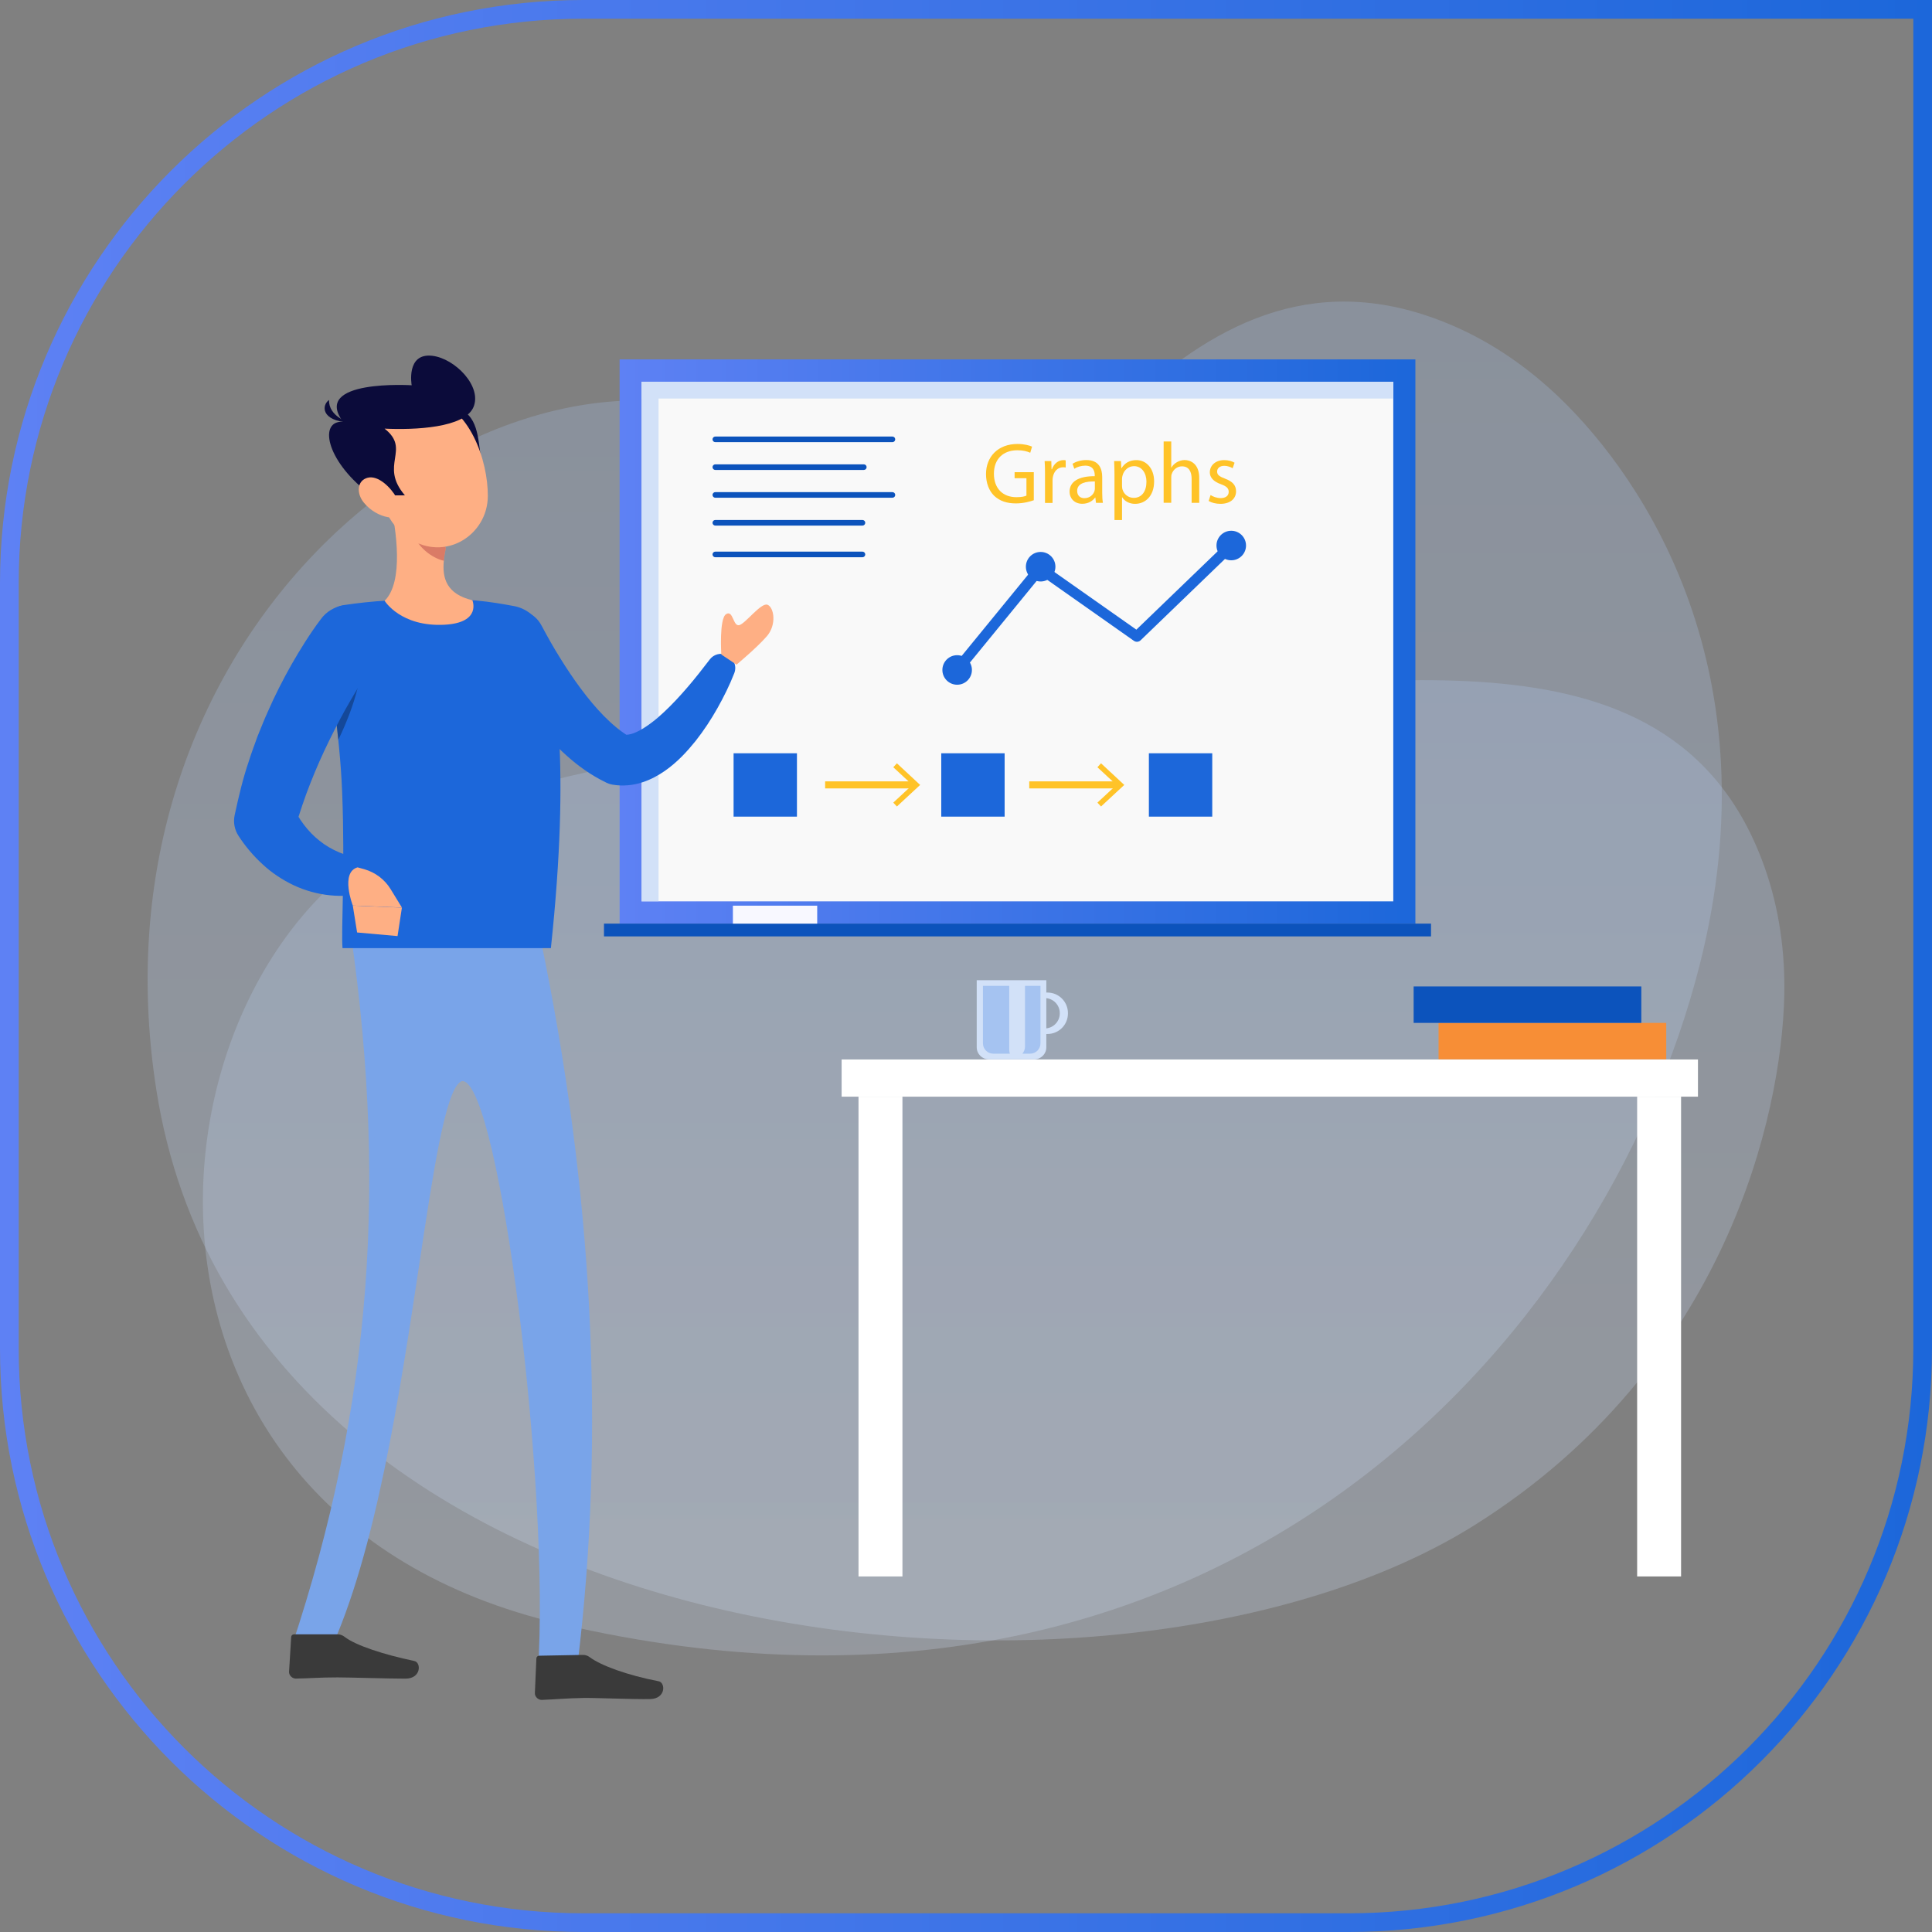 <?xml version="1.0" encoding="utf-8"?>
<!-- Generator: Adobe Illustrator 24.0.1, SVG Export Plug-In . SVG Version: 6.00 Build 0)  -->
<svg version="1.1" id="Layer_1" xmlns="http://www.w3.org/2000/svg" xmlns:xlink="http://www.w3.org/1999/xlink" x="0px" y="0px"
	 viewBox="0 0 310.06 310.06" style="enable-background:new 0 0 310.06 310.06;" xml:space="preserve">
<rect x="0" y="0" width="310.06" height="310.06" fill="#808080" stroke="none"/>
<style type="text/css">
	.st0{opacity:0.25;fill:url(#XMLID_2_);}
	.st1{opacity:0.25;fill:url(#XMLID_3_);}
	.st2{fill:url(#XMLID_4_);}
	.st3{fill:#F9F9F9;}
	.st4{fill:#D2E1F8;}
	.st5{fill:url(#XMLID_5_);}
	.st6{fill:url(#XMLID_6_);}
	.st7{fill:#0C53BC;}
	.st8{fill:#F8F8FF;}
	.st9{fill:#FFFFFF;}
	.st10{fill:#1C67DA;}
	.st11{fill:#79A4E9;}
	.st12{fill:#FEAF84;}
	.st13{opacity:0.3;}
	.st14{opacity:0.45;fill:#B03D44;}
	.st15{fill:#0B0B3A;}
	.st16{fill:#3A3A3A;}
	.st17{fill:#F78E36;}
	.st18{fill:#A5C3F1;}
	.st19{fill:#FFC328;}
	.st20{fill:none;stroke:url(#SVGID_1_);stroke-width:3;stroke-miterlimit:10;}
</style>
<title>F1</title>
<g>
	<g id="XMLID_78_">
		
			<linearGradient id="XMLID_2_" gradientUnits="userSpaceOnUse" x1="162.573" y1="261.341" x2="162.573" y2="51.737" gradientTransform="matrix(1 0 0 1 -7.543 0.579)">
			<stop  offset="0" style="stop-color:#D2E1F8"/>
			<stop  offset="1" style="stop-color:#A5C3F1"/>
		</linearGradient>
		<path id="XMLID_80_" class="st0" d="M283.25,139.34c-15.18-43.29-68.55-26.34-100.93-29.35c-34.87-3.24-17.54-25.55-63.03-42.76
			C77.58,51.44,13.36,100.21,25.1,174.97c14.5,92.27,154.01,106.06,211.7,69.7c40.42-25.47,49.1-66.08,49.55-84.72
			C286.52,152.95,285.57,145.94,283.25,139.34z"/>
		
			<linearGradient id="XMLID_3_" gradientUnits="userSpaceOnUse" x1="161.991" y1="263.618" x2="161.991" y2="34.785" gradientTransform="matrix(1 0 0 1 -7.543 0.579)">
			<stop  offset="0" style="stop-color:#D2E1F8"/>
			<stop  offset="1" style="stop-color:#A5C3F1"/>
		</linearGradient>
		<path id="XMLID_79_" class="st1" d="M250.39,63.93c-5.04-4.86-10.83-8.91-17.26-11.68c-42.13-18.16-65.8,32.59-89.95,54.38
			c-26,23.46-31.84,6.91-76.39,26.44c-44.55,19.53-54.06,109.59,23.17,127.56c105.56,24.55,167.5-45.36,182.82-105.79
			C284.71,107.79,263.81,76.88,250.39,63.93z"/>
	</g>
	<g>
		<g id="XMLID_353_">
			<g id="XMLID_356_">
				<linearGradient id="XMLID_4_" gradientUnits="userSpaceOnUse" x1="99.44" y1="102.968" x2="227.148" y2="102.968">
					<stop  offset="0" style="stop-color:#5E81F4"/>
					<stop  offset="1" style="stop-color:#1C67DA"/>
				</linearGradient>
				<rect id="XMLID_374_" x="99.44" y="57.7" class="st2" width="127.71" height="90.53"/>
				
					<rect id="XMLID_373_" x="121.57" y="42.66" transform="matrix(-1.836970e-16 1 -1 -1.836970e-16 266.262 -60.326)" class="st3" width="83.44" height="120.62"/>
				<rect id="XMLID_372_" x="102.98" y="61.25" class="st4" width="2.71" height="83.44"/>
				<rect id="XMLID_371_" x="102.98" y="61.25" class="st4" width="120.62" height="2.71"/>
				<linearGradient id="XMLID_5_" gradientUnits="userSpaceOnUse" x1="99.44" y1="146.462" x2="227.148" y2="146.462">
					<stop  offset="0" style="stop-color:#5E81F4"/>
					<stop  offset="1" style="stop-color:#1C67DA"/>
				</linearGradient>
				<polygon id="XMLID_368_" class="st5" points="102.98,144.69 99.44,148.23 227.15,148.23 223.61,144.69 				"/>
				<linearGradient id="XMLID_6_" gradientUnits="userSpaceOnUse" x1="99.44" y1="59.474" x2="227.148" y2="59.474">
					<stop  offset="0" style="stop-color:#5E81F4"/>
					<stop  offset="1" style="stop-color:#1C67DA"/>
				</linearGradient>
				<polygon id="XMLID_364_" class="st6" points="223.61,61.25 227.15,57.7 99.44,57.7 102.98,61.25 				"/>
				<rect id="XMLID_361_" x="96.93" y="148.23" class="st7" width="132.73" height="2.05"/>
				<rect id="XMLID_360_" x="117.62" y="145.35" class="st8" width="13.53" height="2.88"/>
				<g id="XMLID_358_">
					<path id="XMLID_359_" class="st8" d="M208.34,108.06c-0.01-0.02-0.03-0.03-0.04-0.04c0.01,0.01,0.01,0.02,0.02,0.04
						C208.32,108.05,208.33,108.05,208.34,108.06z"/>
				</g>
			</g>
		</g>
		<rect id="XMLID_77_" x="262.74" y="176" class="st9" width="7.05" height="77"/>
		<rect id="XMLID_170_" x="137.78" y="176" class="st9" width="7.05" height="77"/>
		<rect id="XMLID_169_" x="135.07" y="170.03" class="st9" width="137.43" height="5.97"/>
		<g>
			<path class="st10" d="M78.71,104.45c0.29,0.62,0.53,1.09,0.8,1.61c0.26,0.51,0.54,1.01,0.82,1.5c0.56,0.99,1.14,1.97,1.74,2.94
				c1.22,1.92,2.53,3.8,4,5.6c1.46,1.81,3.05,3.55,4.86,5.16c1.8,1.62,3.85,3.11,6.25,4.28l0.18,0.09c0.29,0.14,0.6,0.24,0.91,0.29
				c1.7,0.3,3.41,0.1,4.82-0.37c1.42-0.46,2.59-1.13,3.62-1.84c2.05-1.44,3.56-3.11,4.92-4.79c1.34-1.7,2.49-3.46,3.51-5.27
				c1.02-1.82,1.92-3.62,2.7-5.61c0.46-1.17-0.11-2.49-1.28-2.95c-0.97-0.38-2.04-0.05-2.64,0.73l-0.07,0.09
				c-1.11,1.45-2.31,2.99-3.53,4.4c-1.22,1.42-2.48,2.78-3.78,3.99c-1.28,1.21-2.66,2.27-3.93,2.95c-0.63,0.34-1.23,0.56-1.71,0.63
				c-0.48,0.08-0.79,0.04-1.01-0.05l1.09,0.38c-1.39-0.83-2.76-1.98-4.06-3.3c-1.3-1.32-2.53-2.81-3.7-4.38
				c-1.17-1.57-2.28-3.23-3.33-4.93c-0.53-0.85-1.05-1.71-1.54-2.58l-0.73-1.31c-0.23-0.42-0.49-0.9-0.67-1.24l-0.05-0.09
				c-1.16-2.24-3.91-3.11-6.15-1.96C78.55,99.58,77.67,102.24,78.71,104.45z"/>
			<path class="st11" d="M56.13,145.8l9.99,1.55l9.14,1.42l10.99,1.7c8.19,39.16,10.71,78.07,5.99,116.64l-5.48,1.26
				c1.9-27.23-5.85-94.3-12.36-95.31c-6.52-1.01-8.21,62.55-22.01,92.09l-5.16-0.8C57.89,232.3,63.9,195.72,56.13,145.8z"/>
			<path class="st11" d="M86.47,268.71c-0.11-0.09-0.16-0.22-0.15-0.36c2.03-29.23-6.15-93.94-11.99-94.84
				c-0.11-0.02-0.27-0.02-0.51,0.16c-2.39,1.75-4.31,14.49-6.53,29.24c-3.12,20.66-6.99,46.38-14.5,62.44
				c-0.08,0.18-0.27,0.28-0.46,0.25l-5.16-0.8c-0.13-0.02-0.24-0.09-0.31-0.2c-0.07-0.11-0.08-0.24-0.04-0.37
				c12.87-38.68,15.61-75.18,8.89-118.35c-0.02-0.14,0.02-0.28,0.12-0.38c0.1-0.1,0.24-0.14,0.38-0.12l30.12,4.67
				c0.18,0.03,0.32,0.16,0.36,0.34c8.49,40.6,10.51,79.89,5.99,116.78c-0.02,0.18-0.16,0.33-0.34,0.37l-5.48,1.26
				c-0.03,0.01-0.07,0.01-0.1,0.01C86.65,268.82,86.55,268.78,86.47,268.71z M85.88,150.86l-29.22-4.53
				c6.6,42.87,3.86,79.22-8.86,117.68l4.32,0.67c7.36-15.97,11.2-41.43,14.29-61.91c2.44-16.17,4.2-27.85,6.88-29.82
				c0.37-0.27,0.76-0.37,1.16-0.32c7.24,1.12,14.36,69.69,12.77,95.18l4.61-1.06C96.28,230.14,94.27,191.15,85.88,150.86z"/>
			<path class="st12" d="M115.76,105.04c0,0-0.37-5.76,0.77-6.48c1.14-0.72,1.1,1.98,2.09,1.77c0.99-0.2,3.53-3.71,4.57-3.27
				s1.48,3.21-0.13,5.06c-1.61,1.85-4.86,4.55-4.86,4.55L115.76,105.04z"/>
			<path class="st10" d="M51.83,101.74c-0.39-2.21,1.12-4.31,3.34-4.63l0.07-0.01c2.02-0.3,4.55-0.6,7.03-0.72
				c4.27-0.2,10.45-0.34,14.21,0c2.18,0.2,4.32,0.57,6.02,0.89c0.02,0,0.04,0.01,0.07,0.01c2.17,0.44,3.92,2.04,4.55,4.17
				c2.04,6.88,4.47,20.91,1.29,50.71H54.97c-0.24-2.99,0.43-12.7-0.06-25.08C54.53,117.66,52.86,107.5,51.83,101.74z"/>
			<path class="st13" d="M52.15,103.58c0.69,4,1.55,9.43,2.14,15.15c0,0,3.05-5.99,3.61-11.11
				C58.45,102.51,54.09,102.15,52.15,103.58z"/>
			<path class="st12" d="M75.81,96.33c-4.13-0.98-4.86-3.53-4.58-6.34c0.06-0.68,0.18-1.39,0.33-2.09l-5.18-4.3l-3.8-3.15
				c1.05,4.58,2.24,12.92-0.85,15.97c0,0,2.56,4.22,9.64,3.84C77.33,99.93,75.81,96.33,75.81,96.33z"/>
			<path class="st14" d="M71.56,87.9c-0.15,0.7-0.27,1.41-0.33,2.09c-1.93-0.39-4.51-2.45-4.78-4.42c-0.1-0.74-0.12-1.46-0.07-1.97
				L71.56,87.9z"/>
			<path class="st15" d="M74.33,65.95c2.81,1.65,2.36,5.91,3.13,8.93c-1.79,0.18-4.61-3-4.61-3l-1.68-4.83L74.33,65.95z"/>
			<path class="st12" d="M59.36,74.43c1.8,5.96,2.54,9.52,6.34,12.01c5.71,3.74,12.56-0.52,12.59-6.83
				c0.03-5.68-2.92-14.47-9.43-15.68C62.45,62.73,57.57,68.47,59.36,74.43z"/>
			<path class="st15" d="M64.98,79.49c-4.21-4.89,1.06-7.31-3.26-10.7c4.85,0.23,12.83-0.12,14.26-3.44
				c1.43-3.33-2.96-7.83-6.61-8.25c-4.25-0.49-3.3,4.73-3.3,4.73s-16.14-1.01-11.02,5.86c-3.88-0.23-2.81,6.04,3.94,11.34
				C60.68,79.63,64.98,79.49,64.98,79.49z"/>
			<path class="st15" d="M56.02,67.81c0,0-3.32-0.98-3.21-3.62C51.61,65.02,51.48,67.53,56.02,67.81z"/>
			<path class="st12" d="M58.38,80.65c1.07,1.32,2.56,2.11,3.83,2.34c1.91,0.35,2.36-1.42,1.41-3.15c-0.86-1.55-2.89-3.61-4.61-3.17
				C57.32,77.09,57.15,79.14,58.38,80.65z"/>
			<path class="st10" d="M51.51,99.34l-0.71,0.96l-0.63,0.9c-0.42,0.6-0.8,1.2-1.19,1.8c-0.77,1.2-1.49,2.42-2.2,3.65
				c-1.39,2.47-2.68,4.99-3.81,7.59c-0.59,1.29-1.1,2.62-1.64,3.93c-0.47,1.34-0.99,2.66-1.41,4.03c-0.92,2.69-1.58,5.49-2.19,8.29
				l-0.07,0.32c-0.26,1.19,0,2.38,0.61,3.32c1.06,1.64,2.35,3.18,3.84,4.55c1.47,1.38,3.21,2.53,5.04,3.4
				c1.85,0.86,3.82,1.4,5.79,1.6c0.98,0.1,1.97,0.12,2.95,0.05c0.49-0.04,0.98-0.09,1.47-0.17c0.25-0.04,0.49-0.09,0.74-0.15
				l0.85-0.21c0.21-0.05,0.34-0.26,0.29-0.47l-1.17-4.89c-0.01-0.04-0.22-0.05-0.35-0.08l-0.47-0.09c-0.32-0.06-0.63-0.14-0.95-0.23
				c-0.63-0.17-1.25-0.39-1.83-0.63c-1.18-0.5-2.25-1.12-3.19-1.88c-1.9-1.49-3.32-3.47-4.44-5.77l0.54,3.64
				c0.72-2.38,1.49-4.75,2.42-7.08c0.91-2.33,1.93-4.63,3.04-6.89c1.11-2.26,2.28-4.5,3.56-6.67c0.63-1.09,1.29-2.16,1.94-3.23
				l1-1.56l0.5-0.76l0.46-0.68l0.17-0.25c1.7-2.5,1.05-5.91-1.45-7.61C56.56,96.39,53.24,96.98,51.51,99.34z"/>
			<path class="st12" d="M62.68,142.68l1.82,2.97l-7.88-0.32c0,0-2.06-5.3,0.76-6.13l1.09,0.3C60.22,140,61.73,141.13,62.68,142.68z
				"/>
			<polygon class="st12" points="63.8,150.23 57.31,149.65 56.62,145.34 64.5,145.66 			"/>
			<path class="st16" d="M54.21,262.29h-7.02c-0.26,0-0.45,0.18-0.46,0.43l-0.34,5.56c-0.04,0.58,0.51,1.12,1.09,1.11
				c2.45-0.04,3.61-0.19,6.7-0.19c1.9,0,8.25,0.2,10.88,0.2c2.57,0,2.55-2.6,1.44-2.83c-4.99-1.05-9.44-2.51-11.21-3.89
				C54.96,262.43,54.58,262.29,54.21,262.29z"/>
			<path class="st16" d="M93.56,265.59l-7.02,0.13c-0.26,0-0.45,0.19-0.46,0.44l-0.24,5.56c-0.02,0.58,0.53,1.11,1.11,1.09
				c2.44-0.09,3.61-0.25,6.7-0.31c1.9-0.03,8.05,0.23,10.67,0.18c2.57-0.05,2.5-2.64,1.39-2.86c-5.01-0.96-9.28-2.52-11.07-3.87
				C94.32,265.71,93.93,265.58,93.56,265.59z"/>
		</g>
		<rect x="230.87" y="164.16" class="st17" width="36.54" height="5.85"/>
		<rect x="226.87" y="158.31" class="st7" width="36.54" height="5.85"/>
		<g>
			<path class="st4" d="M168.1,159.29h-1.61v0.89h1.18c1.33,0,2.41,1.08,2.41,2.41v0.05c0,1.33-1.08,2.41-2.41,2.41h-1.18v0.89h1.61
				c1.82,0,3.29-1.47,3.29-3.29v-0.07C171.39,160.77,169.92,159.29,168.1,159.29z"/>
			<path class="st4" d="M165.99,170.01h-7.3c-1.07,0-1.94-0.87-1.94-1.94v-10.76h11.17v10.76
				C167.93,169.14,167.06,170.01,165.99,170.01z"/>
			<path class="st18" d="M161.97,168.55v-10.34h-4.22v9.23c0,0.92,0.74,1.66,1.66,1.66h2.66
				C162.02,168.93,161.97,168.75,161.97,168.55z"/>
			<path class="st18" d="M164.5,158.21v9.73c0,0.45-0.16,0.85-0.42,1.16h1.24c0.92,0,1.66-0.74,1.66-1.66v-9.23H164.5z"/>
		</g>
		<g>
			<path class="st10" d="M153.84,108.06c-0.19,0-0.38-0.06-0.54-0.19c-0.36-0.3-0.42-0.83-0.12-1.19l13.08-16
				c0.28-0.34,0.78-0.41,1.14-0.16l14.97,10.53l14.65-14.12c0.34-0.32,0.87-0.32,1.2,0.02c0.32,0.34,0.31,0.87-0.02,1.2
				l-15.15,14.61c-0.29,0.28-0.74,0.32-1.08,0.08l-14.89-10.48l-12.58,15.39C154.32,107.96,154.08,108.06,153.84,108.06z"/>
			<circle class="st10" cx="153.61" cy="107.52" r="2.37"/>
			<circle class="st10" cx="167.01" cy="90.95" r="2.37"/>
			<circle class="st10" cx="197.6" cy="87.55" r="2.37"/>
		</g>
		<path class="st7" d="M138.63,75.42H114.8c-0.25,0-0.45-0.2-0.45-0.45c0-0.25,0.2-0.45,0.45-0.45h23.83c0.25,0,0.45,0.2,0.45,0.45
			C139.08,75.22,138.88,75.42,138.63,75.42z"/>
		<path class="st7" d="M143.22,79.88H114.8c-0.25,0-0.45-0.2-0.45-0.45c0-0.25,0.2-0.45,0.45-0.45h28.42c0.25,0,0.45,0.2,0.45,0.45
			C143.67,79.68,143.47,79.88,143.22,79.88z"/>
		<path class="st7" d="M143.22,70.96H114.8c-0.25,0-0.45-0.2-0.45-0.45c0-0.25,0.2-0.45,0.45-0.45h28.42c0.25,0,0.45,0.2,0.45,0.45
			C143.67,70.75,143.47,70.96,143.22,70.96z"/>
		<path class="st7" d="M138.41,84.35H114.8c-0.25,0-0.45-0.2-0.45-0.45s0.2-0.45,0.45-0.45h23.61c0.25,0,0.45,0.2,0.45,0.45
			S138.66,84.35,138.41,84.35z"/>
		<path class="st7" d="M138.41,89.43H114.8c-0.25,0-0.45-0.2-0.45-0.45c0-0.25,0.2-0.45,0.45-0.45h23.61c0.25,0,0.45,0.2,0.45,0.45
			C138.86,89.23,138.66,89.43,138.41,89.43z"/>
		<rect x="117.73" y="120.89" class="st10" width="10.17" height="10.17"/>
		<rect x="151.06" y="120.89" class="st10" width="10.17" height="10.17"/>
		<rect x="184.38" y="120.89" class="st10" width="10.17" height="10.17"/>
		<g>
			<g>
				<rect x="132.42" y="125.4" class="st19" width="14.33" height="1.13"/>
			</g>
			<g>
				<polygon class="st19" points="143.94,129.43 143.36,128.81 146.42,125.97 143.36,123.13 143.94,122.5 147.67,125.97 				"/>
			</g>
		</g>
		<g>
			<g>
				<rect x="165.18" y="125.4" class="st19" width="14.33" height="1.13"/>
			</g>
			<g>
				<polygon class="st19" points="176.7,129.43 176.12,128.81 179.18,125.97 176.12,123.13 176.7,122.5 180.43,125.97 				"/>
			</g>
		</g>
	</g>
	<linearGradient id="SVGID_1_" gradientUnits="userSpaceOnUse" x1="5.870146e-04" y1="155.03" x2="310.059" y2="155.03">
		<stop  offset="0" style="stop-color:#5E81F4"/>
		<stop  offset="1" style="stop-color:#1C67DA"/>
	</linearGradient>
	<path class="st20" d="M216.44,308.56H93.62c-50.88,0-92.12-41.24-92.12-92.12V93.62C1.5,42.74,42.74,1.5,93.62,1.5h214.94v214.94
		C308.56,267.32,267.32,308.56,216.44,308.56z"/>
	<g>
		<path class="st19" d="M165.91,80.28c-0.54,0.19-1.61,0.51-2.87,0.51c-1.42,0-2.58-0.36-3.5-1.23c-0.8-0.78-1.3-2.02-1.3-3.48
			c0.01-2.79,1.93-4.83,5.06-4.83c1.08,0,1.93,0.24,2.33,0.43l-0.29,0.98c-0.5-0.22-1.12-0.4-2.07-0.4c-2.27,0-3.76,1.41-3.76,3.76
			c0,2.37,1.43,3.77,3.61,3.77c0.79,0,1.33-0.11,1.61-0.25v-2.79h-1.9v-0.97h3.08V80.28z"/>
		<path class="st19" d="M167.71,76.08c0-0.79-0.01-1.47-0.06-2.09h1.07l0.04,1.32h0.06c0.31-0.9,1.04-1.47,1.86-1.47
			c0.14,0,0.24,0.01,0.35,0.04v1.15c-0.12-0.03-0.25-0.04-0.42-0.04c-0.86,0-1.47,0.65-1.64,1.57c-0.03,0.17-0.05,0.36-0.05,0.57
			v3.58h-1.21V76.08z"/>
		<path class="st19" d="M175.89,80.7l-0.1-0.85h-0.04c-0.37,0.53-1.1,1-2.05,1c-1.36,0-2.05-0.96-2.05-1.93
			c0-1.62,1.44-2.51,4.04-2.5v-0.14c0-0.55-0.15-1.55-1.53-1.55c-0.62,0-1.28,0.19-1.75,0.5l-0.28-0.8c0.55-0.36,1.36-0.6,2.21-0.6
			c2.05,0,2.55,1.4,2.55,2.75v2.51c0,0.58,0.03,1.15,0.11,1.61H175.89z M175.71,77.27c-1.33-0.03-2.84,0.21-2.84,1.51
			c0,0.79,0.53,1.17,1.15,1.17c0.87,0,1.43-0.55,1.62-1.12c0.04-0.13,0.07-0.26,0.07-0.39V77.27z"/>
		<path class="st19" d="M178.86,76.18c0-0.86-0.03-1.55-0.06-2.19h1.1l0.06,1.15h0.03c0.5-0.82,1.29-1.3,2.39-1.3
			c1.62,0,2.84,1.37,2.84,3.41c0,2.41-1.47,3.61-3.05,3.61c-0.89,0-1.66-0.39-2.07-1.05h-0.03v3.65h-1.21V76.18z M180.07,77.97
			c0,0.18,0.03,0.35,0.05,0.5c0.22,0.85,0.96,1.43,1.83,1.43c1.29,0,2.04-1.05,2.04-2.59c0-1.34-0.71-2.5-2-2.5
			c-0.83,0-1.61,0.6-1.84,1.51c-0.04,0.15-0.08,0.33-0.08,0.5V77.97z"/>
		<path class="st19" d="M186.75,70.85h1.22v4.19H188c0.19-0.35,0.5-0.65,0.87-0.86c0.36-0.21,0.79-0.35,1.25-0.35
			c0.9,0,2.34,0.56,2.34,2.87v4h-1.22v-3.86c0-1.08-0.4-2-1.55-2c-0.79,0-1.42,0.55-1.64,1.22c-0.07,0.17-0.08,0.35-0.08,0.58v4.05
			h-1.22V70.85z"/>
		<path class="st19" d="M194.28,79.45c0.36,0.24,1,0.49,1.61,0.49c0.89,0,1.3-0.44,1.3-1c0-0.58-0.35-0.9-1.25-1.23
			c-1.21-0.43-1.78-1.1-1.78-1.9c0-1.08,0.87-1.97,2.32-1.97c0.68,0,1.28,0.19,1.65,0.42l-0.31,0.89c-0.26-0.17-0.75-0.39-1.37-0.39
			c-0.72,0-1.12,0.42-1.12,0.92c0,0.55,0.4,0.8,1.28,1.14c1.17,0.44,1.76,1.03,1.76,2.03c0,1.18-0.92,2.01-2.51,2.01
			c-0.74,0-1.42-0.18-1.89-0.46L194.28,79.45z"/>
	</g>
</g>
</svg>
